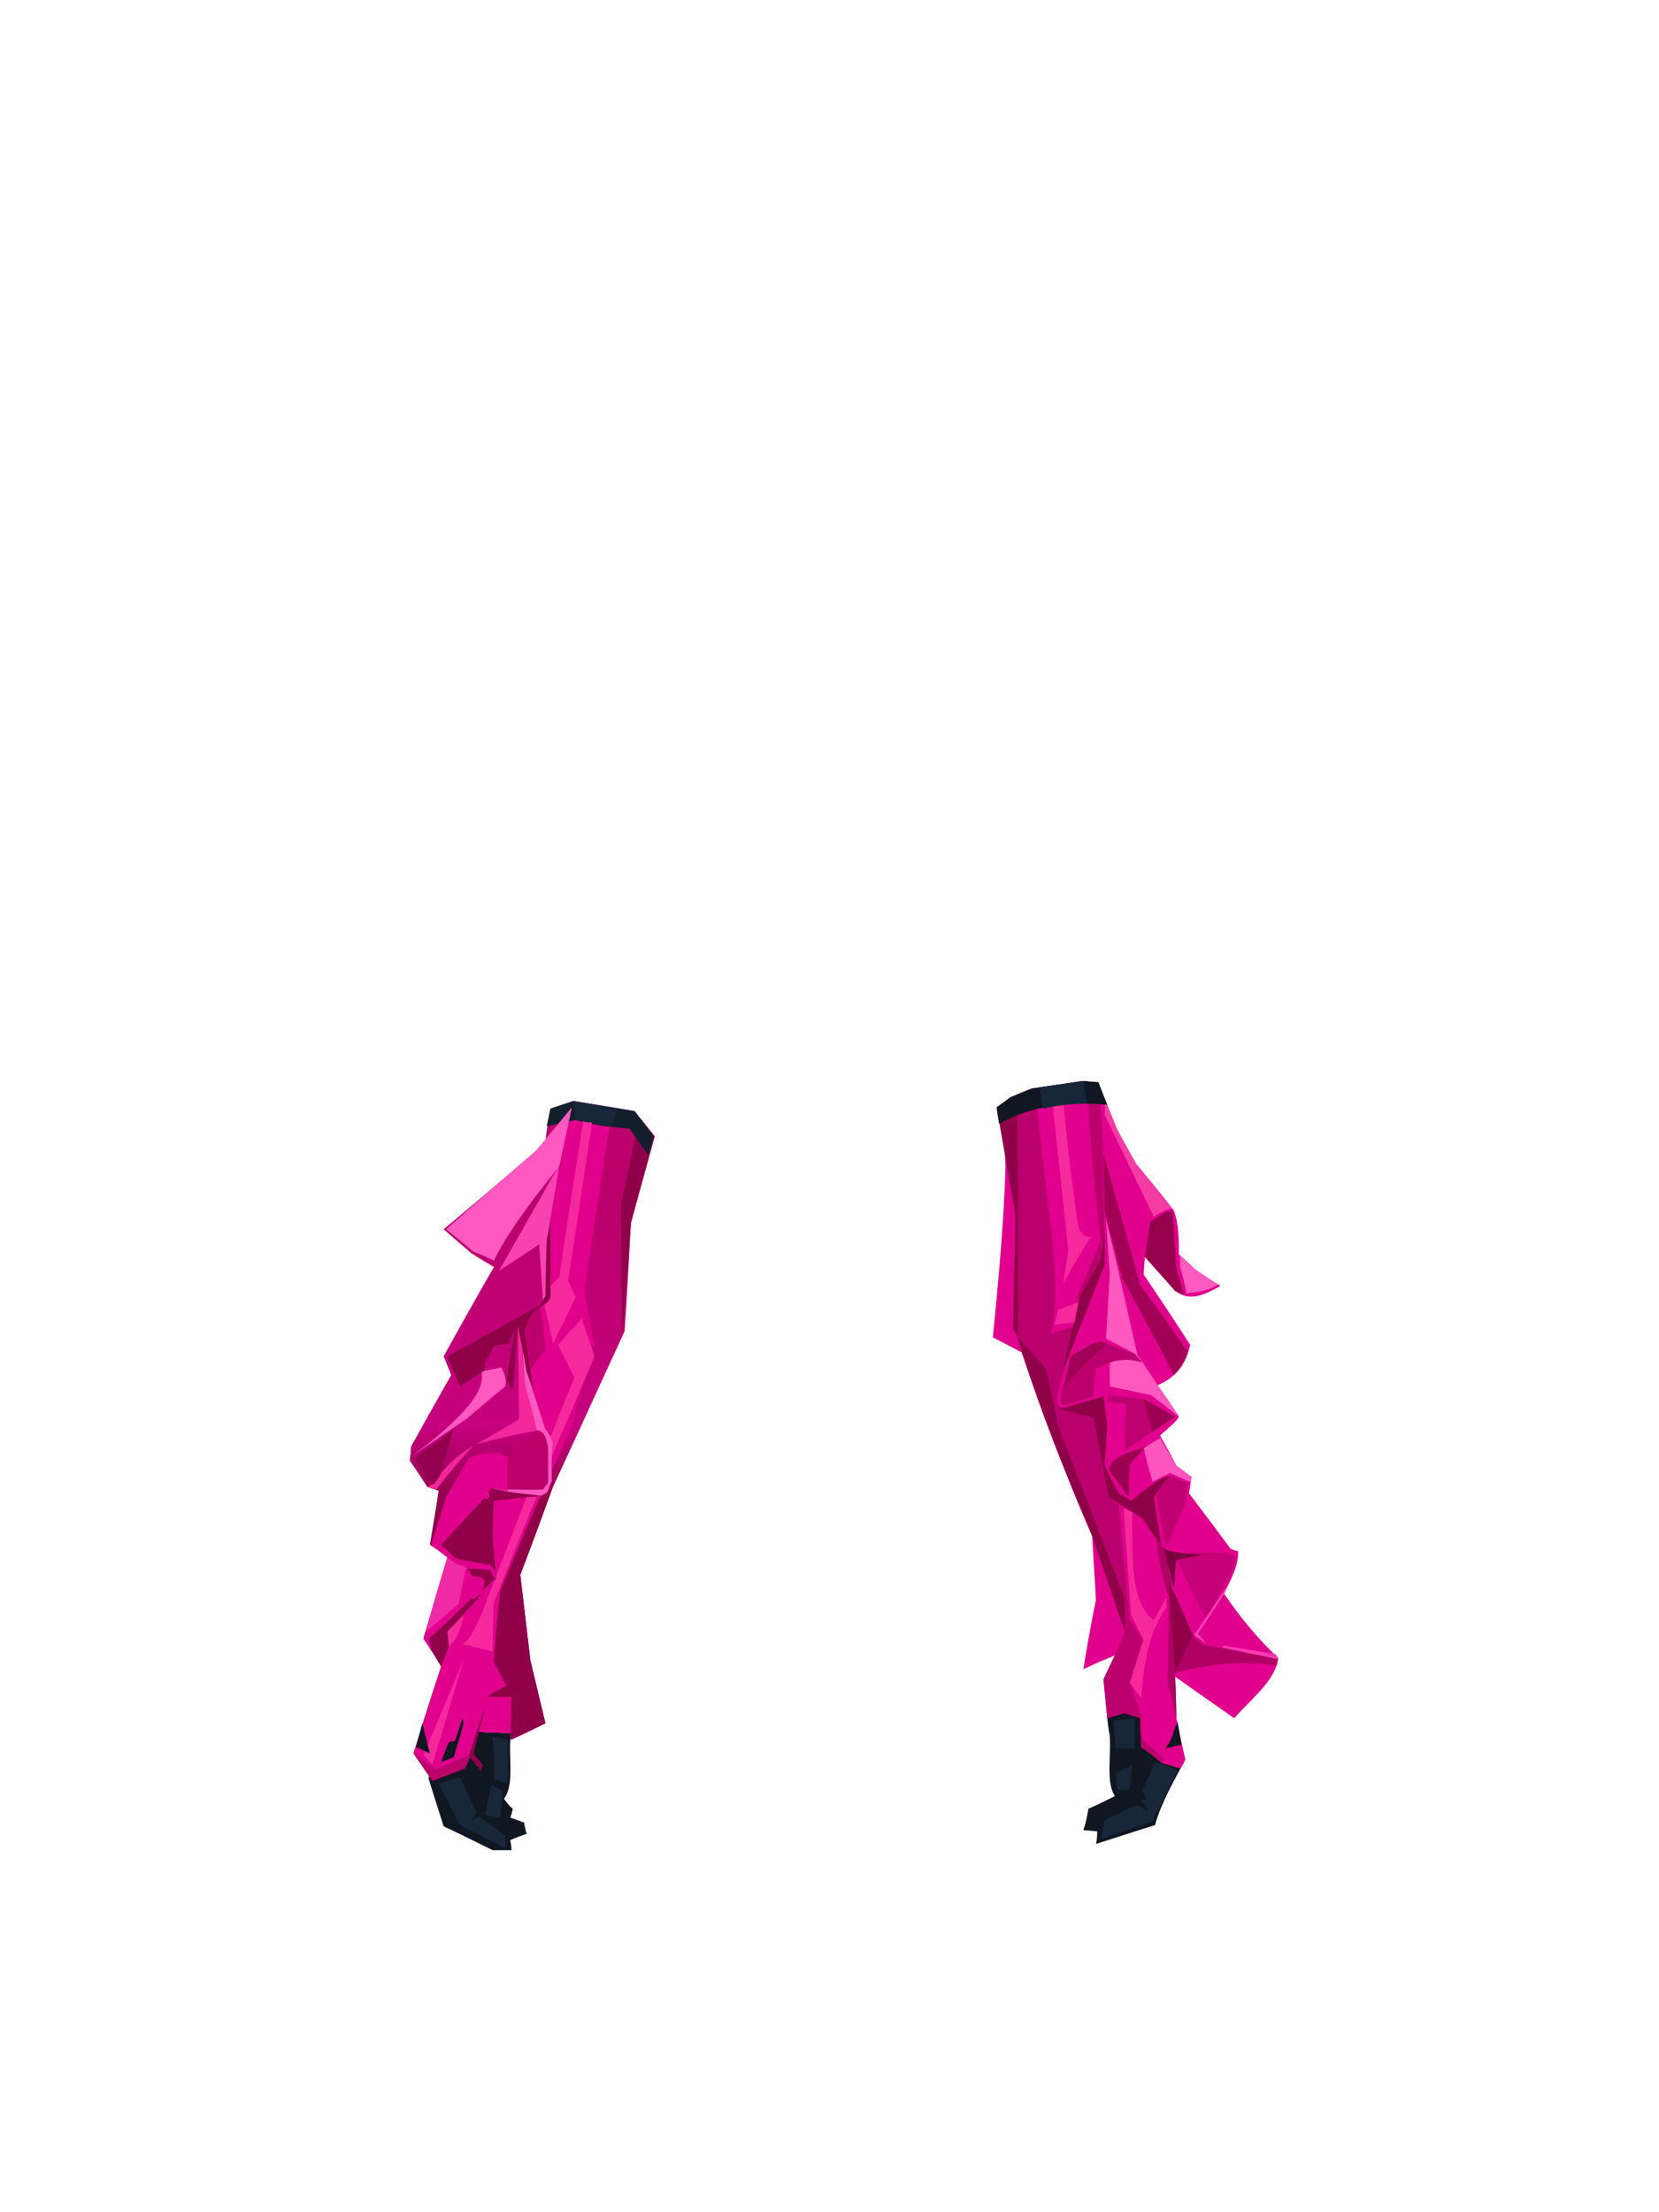 <?xml version="1.0" encoding="UTF-8"?><svg width="1320px" height="1760px" viewBox="0 0 1320 1760" version="1.1" xmlns="http://www.w3.org/2000/svg" xmlns:xlink="http://www.w3.org/1999/xlink"><defs><linearGradient x1="50%" y1="19%" x2="50%" y2="91%" id="id-53307"><stop stop-color="#BB006C" offset="0%"></stop><stop stop-color="#C6007E" offset="40%"></stop><stop stop-color="#900048" offset="56%"></stop><stop stop-color="#8F0049" offset="70%"></stop><stop stop-color="#8F0049" offset="100%"></stop></linearGradient></defs><g transform=" translate(326,860)" id="id-53308"><g transform=" translate(0,16)" id="id-53309"><path d=" M 108,495 C 90,504 81,508 81,508 C 80,505 80,503 80,503 C 64,502 55,502 55,502 C 52,513 51,519 51,519 C 56,525 58,528 58,528 C 57,532 57,533 57,533 C 52,525 49,520 49,520 C 45,527 44,531 44,531 C 27,537 18,541 18,541 C 8,526 3,519 3,519 C 17,473 25,450 25,450 C 16,435 11,427 11,427 C 24,384 30,363 30,363 C 21,356 16,353 16,353 C 21,324 23,310 23,310 C 17,308 14,307 14,307 C 5,293 0,286 0,286 C 1,279 1,275 1,275 C 22,237 33,218 33,218 C 29,208 27,203 27,203 C 53,156 67,132 67,132 C 55,125 49,121 49,121 C 35,109 27,102 27,102 C 76,61 100,40 100,40 L 108,32 C 110,14 112,6 112,6 C 124,2 130,0 130,0 C 163,5 179,8 179,8 C 189,21 194,28 194,28 C 182,74 176,97 176,97 C 173,154 171,183 171,183 C 133,266 114,307 114,307 C 97,354 88,377 88,377 L 96,445 C 104,479 108,495 108,495 Z" fill="url(#id-53307)" id="id-53310"></path><path d=" M 93,583 C 84,586 80,588 80,588 C 81,593 81,596 81,596 C 71,596 66,596 66,596 C 40,583 27,577 27,577 C 19,552 15,539 15,539 L 22,510 L 55,502 L 81,503 C 80,507 80,509 80,509 C 79,523 83,545 75,555 C 79,561 82,563 82,563 C 81,568 80,570 80,570 L 91,574 C 92,580 93,583 93,583 Z" fill="#101721" id="id-53311"></path><path d=" M 77,595 C 52,582 40,576 40,576 C 29,554 23,543 23,543 C 35,539 40,538 40,538 C 49,557 53,566 53,566 C 50,570 49,573 49,573 C 53,570 55,569 55,569 L 76,584 C 76,591 77,595 77,595 Z" fill="#172739" id="id-53312"></path><path d=" M 72,570 C 64,569 60,568 60,568 C 63,552 65,544 65,544 L 74,549 C 73,563 72,570 72,570 Z" fill="#172739" id="id-53313"></path><path d=" M 78,543 C 70,541 67,539 67,539 C 67,517 66,506 66,506 L 78,508 C 78,531 78,543 78,543 Z" fill="#172739" id="id-53314"></path><path d=" M 81,474 C 68,474 61,474 61,474 C 71,468 77,465 77,465 C 70,453 67,446 67,446 C 68,427 70,408 72,390 C 93,339 104,314 104,314 L 67,318 C 66,338 66,348 66,348 C 68,370 69,380 69,380 C 43,408 30,422 30,422 L 31,434 L 25,450 L 3,519 L 20,532 L 47,521 L 60,482 L 55,502 L 80,503 C 81,484 81,474 81,474 Z" fill="#E0008C" id="id-53315"></path><path d=" M 25,526 C 32,523 35,522 35,522 C 41,503 43,494 43,494 C 42,492 42,491 42,491 C 38,503 36,509 36,509 L 31,510 C 27,520 25,526 25,526 Z" fill="#101721" id="id-53316"></path><path d=" M 3,519 L 20,532 L 49,520 L 44,531 L 18,541 C 8,526 3,519 3,519 Z" fill="#BB006C" id="id-53317"></path><path d=" M 47,521 L 60,482 C 57,495 55,502 55,502 L 51,519 L 58,528 L 57,533 C 50,525 47,521 47,521 Z" fill="#8F0049" id="id-53318"></path><path d=" M 18,528 C 35,472 43,444 43,444 L 11,520 C 16,526 18,528 18,528 Z" fill="#F5299C" id="id-53319"></path><path d=" M 80,508 C 81,483 81,470 81,470 C 75,454 71,445 71,445 L 73,412 L 88,377 L 96,445 L 108,495 C 90,504 80,508 80,508 Z" fill="#8F0049" id="id-53320"></path><path d=" M 42,432 C 58,436 66,438 66,438 C 66,412 67,399 67,399 C 89,343 101,315 101,315 C 96,315 93,315 93,315 L 64,390 C 55,416 47,430 42,432 Z" fill="#F5299C" id="id-53321"></path><path d=" M 31,434 C 39,427 41,418 43,409 L 30,422 C 31,430 31,434 31,434 Z" fill="#F5299C" id="id-53322"></path><path d=" M 16,519 C 8,515 5,514 5,514 L 10,495 C 14,511 16,519 16,519 Z" fill="#101721" id="id-53323"></path><path d=" M 19,350 C 21,352 22,353 22,353 C 47,328 60,315 60,315 C 60,316 60,317 60,317 C 62,316 63,315 63,315 C 63,312 62,311 62,311 C 64,309 65,308 65,308 C 76,310 83,312 88,312 C 94,313 98,313 104,314 C 107,313 109,312 110,310 C 111,309 111,305 113,303 C 113,282 114,272 114,272 C 113,268 111,264 108,261 C 98,230 93,215 93,215 C 90,198 89,190 89,190 C 91,212 91,223 91,223 C 98,249 101,262 101,262 C 107,262 110,270 110,286 C 110,298 110,304 110,304 C 107,307 106,309 106,309 C 91,309 77,310 64,305 C 34,335 19,350 19,350 Z" fill="#FF58C0" id="id-53324"></path><path d=" M 64,276 C 64,276 64,276 64,276 L 64,276 C 64,276 69,279 78,283 L 78,283 L 78,283 C 78,283 78,283 78,283 L 78,284 C 78,284 78,284 78,284 L 78,284 C 78,284 78,284 78,284 L 78,285 C 78,285 78,285 78,285 L 78,285 C 78,286 78,286 78,286 L 78,286 C 78,290 78,297 78,308 L 78,308 L 78,308 C 78,308 78,309 78,310 L 78,310 L 65,308 C 65,308 64,309 62,311 L 62,311 L 63,315 L 60,317 L 60,315 L 25,353 L 37,364 C 37,364 46,366 64,369 C 64,369 64,369 64,369 L 65,370 C 65,370 67,372 69,375 C 69,375 69,376 69,380 C 69,380 64,386 53,397 L 53,397 L 57,392 C 57,392 55,393 51,396 C 51,396 51,396 49,396 C 49,396 38,407 15,428 C 15,428 16,430 17,434 L 17,435 C 17,436 17,437 18,439 C 18,439 16,435 11,428 C 11,428 17,406 30,363 L 30,363 L 17,353 L 29,315 L 47,284 C 47,284 53,282 64,276 Z M 46,372 L 46,372 L 46,372 C 49,376 50,378 50,378 C 55,378 58,379 59,381 C 61,384 57,390 57,390 C 64,384 68,380 68,380 C 65,376 64,373 64,373 L 64,373 L 64,373 C 52,372 46,372 46,372 Z" fill="#E0008D" id="id-53325"></path><path d=" M 13,422 C 30,408 39,400 39,400 C 43,380 45,371 45,371 C 39,369 34,367 30,363 C 18,402 13,422 13,422 Z" fill="#F12AA7" id="id-53326"></path><path d=" M 183,13 C 173,59 168,83 168,83 L 169,189 L 176,97 L 195,28 C 187,18 183,13 183,13 Z" fill="#8F004A" id="id-53327"></path><path d=" M 21,309 C 17,308 14,307 14,307 C 18,305 20,304 20,304 C 26,292 38,282 51,274 C 42,283 32,295 21,309 Z" fill="#F4269B" id="id-53328"></path><path d=" M 53,273 C 76,260 87,253 87,253 L 86,177 L 89,190 L 91,223 L 101,262 C 91,264 75,267 53,273 Z" fill="#F4269B" id="id-53329"></path><path d=" M 1,283 C 30,263 45,253 45,253 C 66,235 76,227 76,227 C 77,223 76,218 73,212 L 57,215 C 61,230 43,252 1,283 Z" fill="#FF59C0" id="id-53330"></path><path d=" M 40,227 C 51,219 57,216 57,216 C 59,215 60,214 60,214 C 60,210 60,208 60,208 C 65,199 67,195 67,195 C 75,193 79,193 79,193 C 82,185 84,181 84,181 C 79,209 77,222 77,222 C 80,227 82,230 82,230 L 86,179 C 91,203 93,215 93,215 C 96,224 98,228 98,228 C 94,197 91,182 91,182 C 96,173 98,168 98,168 C 102,164 108,163 112,156 C 112,114 112,93 112,93 C 110,105 109,111 109,111 C 108,141 108,155 108,155 C 105,160 104,162 104,162 C 56,189 32,202 32,202 C 30,204 30,206 32,208 L 40,227 Z" fill="#8F0049" id="id-53331"></path><path d=" M 104,164 C 107,186 108,197 108,197 L 96,214 L 91,182 L 98,168 C 102,165 104,164 104,164 Z" fill="#BB006C" id="id-53332"></path><path d=" M 113,294 C 113,286 113,283 113,283 C 129,247 137,229 137,229 L 127,264 L 113,294 Z" fill="#E0008C" id="id-53333"></path><path d=" M 71,135 C 99,86 113,61 113,61 L 119,52 L 112,94 L 109,111 C 108,141 108,155 108,155 C 106,158 106,159 106,159 L 103,114 C 82,128 71,135 71,135 Z" fill="#F941B2" id="id-53334"></path><path d=" M 126,16 C 130,15 132,15 132,15 C 150,19 159,20 159,20 C 145,108 139,152 139,152 L 147,194 L 112,267 C 110,263 108,261 108,261 L 99,232 L 96,214 L 108,197 C 106,175 104,164 104,164 C 110,161 114,156 112,147 L 112,93 C 121,43 126,18 126,16 Z" fill="#E0008C" id="id-53335"></path><path d=" M 109,20 C 124,17 132,15 132,15 C 142,18 150,19 155,20 C 162,21 168,21 175,22 L 190,43 L 194,28 L 179,8 L 130,0 L 112,6 C 110,15 109,20 109,20 Z" fill="#141F2D" id="id-53336"></path><path d=" M 67,127 C 57,122 51,120 51,120 L 29,102 C 76,60 100,40 100,40 L 129,5 L 119,52 C 92,85 75,110 67,127 Z" fill="#FF58C0" id="id-53337"></path><path d=" M 131,0 C 132,10 132,15 132,15 C 151,19 161,20 161,20 L 165,6 L 131,0 Z" fill="#172739" id="id-53338"></path><path d=" M 112,267 C 113,270 114,272 114,272 C 113,279 113,283 113,283 C 136,230 147,203 147,203 C 140,183 137,173 137,173 C 124,187 118,194 118,194 L 131,220 L 112,267 Z" fill="#F5299C" id="id-53339"></path><path d=" M 18,305 C 15,303 14,302 14,302 C 7,290 4,284 4,284 C 25,269 35,261 35,261 L 24,298 L 20,304 C 18,305 18,305 18,305 Z" fill="#95004E" id="id-53340"></path><path d=" M 78,283 L 101,262 C 106,262 109,267 110,276 L 110,304 L 104,309 L 78,309 L 78,283 Z" fill="#BB006C" id="id-53341"></path><path d=" M 114,193 C 126,169 132,156 132,156 C 128,147 126,143 126,143 C 139,59 145,17 145,17 C 140,17 138,16 138,16 C 125,98 119,140 119,140 L 112,147 C 112,153 112,156 112,156 C 112,158 110,160 107,162 C 112,183 114,193 114,193 Z" fill="#F5299C" id="id-53342"></path><path d=" M 64,276 C 58,279 54,281 54,281 L 72,280 C 67,277 64,276 64,276 Z" fill="#BC006D" id="id-53343"></path></g><g transform=" translate(464,0)" id="id-53344"><path d=" M 82,607 C 113,597 129,592 129,592 C 134,574 144,557 153,540 C 148,519 146,508 146,508 C 117,504 103,502 103,502 C 95,505 91,507 91,507 C 92,516 93,521 93,521 C 94,541 90,557 97,569 C 83,576 76,579 76,579 C 74,591 72,596 72,596 L 83,597 C 83,604 82,607 82,607 Z" fill="#101721" id="id-53345"></path><path d=" M 86,603 C 88,593 89,588 89,588 C 106,580 114,576 114,576 C 121,580 124,581 124,581 C 120,575 118,572 118,572 C 121,572 123,572 123,572 C 120,567 119,565 119,565 C 125,550 129,542 129,542 C 141,546 147,548 147,548 L 127,589 C 100,598 86,603 86,603 Z" fill="#172739" id="id-53346"></path><path d=" M 99,564 C 106,564 109,563 109,563 C 110,550 111,544 111,544 L 98,551 C 98,560 99,564 99,564 Z" fill="#172739" id="id-53347"></path><path d=" M 98,531 C 108,531 113,531 113,531 C 113,515 113,507 113,507 L 96,509 C 97,524 98,531 98,531 Z" fill="#172739" id="id-53348"></path><path d=" M 149,547 C 140,544 135,543 135,543 C 124,534 118,530 118,530 C 117,514 117,506 117,506 C 108,504 104,503 104,503 C 95,506 91,507 91,507 C 89,486 88,476 88,476 C 94,463 97,457 97,457 C 80,464 72,468 72,468 C 78,431 82,413 82,413 C 80,379 79,362 79,362 C 57,312 39,263 23,216 C 8,208 0,204 0,204 C 4,163 9,111 10,68 C 9,37 8,21 8,21 C 12,16 14,13 14,13 C 25,8 31,6 31,6 C 58,2 71,0 71,0 C 79,1 83,1 83,1 C 94,26 99,39 99,39 C 109,57 114,66 114,66 C 134,90 144,103 144,103 C 148,114 148,126 148,138 C 157,146 161,150 161,150 C 174,159 181,163 181,163 C 171,169 162,173 153,171 C 147,169 145,167 145,167 C 129,149 121,140 121,140 C 120,149 120,154 120,154 C 145,191 157,210 157,210 C 154,223 148,235 131,242 C 143,259 148,267 148,267 C 147,270 141,275 133,282 C 142,298 146,306 146,306 C 154,312 158,315 158,315 C 157,323 156,328 156,328 C 178,357 189,372 189,372 C 193,374 195,374 195,374 C 196,385 189,397 184,408 C 197,427 211,444 227,459 C 225,477 206,491 192,507 L 145,474 L 146,507 L 153,540 C 151,545 149,547 149,547 Z" fill="#E0008D" id="id-53349"></path><path d=" M 147,510 C 143,517 144,523 137,531 L 150,528 C 148,516 147,510 147,510 Z" fill="#0F1821" id="id-53350"></path><path d=" M 98,485 C 103,478 105,475 105,475 L 93,475 C 97,481 98,485 98,485 Z" stroke="#979797" id="id-53351"></path><path d=" M 103,488 C 103,497 103,501 103,501 C 110,503 114,504 114,504 L 114,496 C 106,491 103,488 103,488 Z" stroke="#979797" id="id-53352"></path><path d=" M 135,542 C 136,540 136,539 136,539 C 125,529 119,524 119,524 C 118,511 118,505 118,505 C 112,487 109,479 109,479 C 116,456 119,444 119,444 C 112,434 109,428 109,428 C 103,368 100,337 100,337 C 95,333 92,331 92,331 C 84,289 80,268 80,268 C 85,257 88,251 88,251 C 67,257 57,260 57,260 C 46,261 53,245 56,232 C 63,207 67,195 67,195 C 53,199 46,201 46,201 C 58,156 35,60 35,6 L 31,6 L 14,13 L 8,21 C 12,61 14,81 14,81 C 16,98 18,107 18,107 L 19,204 L 23,216 C 39,265 58,314 80,363 L 105,438 L 97,457 L 88,476 L 91,507 L 104,503 L 117,507 L 118,530 C 129,538 135,542 135,542 Z" fill="#BA006C" id="id-53353"></path><path d=" M 146,507 C 142,489 139,480 139,480 C 140,434 140,411 140,411 C 135,394 133,386 133,386 C 131,371 130,364 130,364 C 134,369 136,372 136,372 C 141,394 143,405 143,405 C 154,429 159,441 159,441 L 168,449 C 208,455 227,459 227,459 C 226,463 226,465 226,465 C 198,461 170,464 145,471 C 146,495 146,507 146,507 Z" fill="#AF0065" id="id-53354"></path><path d=" M 145,471 L 159,441 C 149,417 143,405 143,405 L 140,398 L 145,471 Z" fill="#8F0049" id="id-53355"></path><path d=" M 170,448 C 164,443 160,441 160,441 L 187,401 C 185,406 184,408 184,408 L 163,440 C 168,445 170,448 170,448 Z" fill="#FD43B8" id="id-53356"></path><path d=" M 183,449 L 225,456 C 226,458 227,459 227,459 C 227,460 227,460 227,460 L 183,451 C 183,450 183,449 183,449 Z" fill="#FA38B0" id="id-53357"></path><path d=" M 169,427 C 152,393 144,376 144,376 C 169,375 182,375 182,375 C 189,377 193,378 193,378 L 192,385 C 182,406 175,420 169,427 Z" fill="#C60076" id="id-53358"></path><path d=" M 144,404 C 145,388 146,381 146,381 L 167,377 C 155,376 144,376 136,372 C 141,393 144,404 144,404 Z" fill="#7C0040" id="id-53359"></path><path d=" M 118,491 C 112,483 109,479 109,479 C 116,456 120,445 120,445 C 113,431 110,425 110,425 C 106,368 104,340 104,340 C 108,342 111,343 111,343 C 111,377 109,415 128,429 C 135,417 138,411 138,411 L 138,419 C 124,439 120,463 118,491 Z" fill="#F5299A" id="id-53360"></path><path d=" M 138,371 C 132,344 130,330 130,330 C 137,319 141,314 141,314 C 151,318 155,320 155,320 L 153,337 C 143,359 138,371 138,371 Z" fill="#C00071" id="id-53361"></path><path d=" M 134,369 C 130,344 128,331 128,331 C 136,320 141,314 141,314 C 132,316 121,325 110,334 C 104,330 100,328 100,328 C 97,320 92,315 89,305 L 91,274 L 88,251 C 67,257 57,260 57,260 L 52,261 L 80,268 C 88,310 92,331 92,331 L 119,348 C 127,361 132,367 134,369 Z" fill="#8F0049" id="id-53362"></path><path d=" M 105,438 C 105,421 105,412 105,412 C 70,321 52,275 52,275 C 46,244 42,229 42,229 C 27,212 20,204 20,204 C 20,118 20,75 20,75 L 19,11 L 14,13 L 3,21 L 18,107 L 16,197 L 20,204 C 36,258 57,310 79,362 C 96,412 105,438 105,438 Z" fill="#8F0049" id="id-53363"></path><path d=" M 108,331 C 97,316 92,309 92,309 C 96,296 115,295 122,290 L 109,305 C 108,322 108,331 108,331 Z" fill="#9B0051" id="id-53364"></path><path d=" M 127,319 C 122,301 120,292 120,292 L 133,284 L 146,306 C 154,312 158,315 158,315 C 158,318 157,319 157,319 L 141,312 C 132,316 127,319 127,319 Z" fill="#FF55BF" id="id-53365"></path><path d=" M 105,294 C 131,276 145,267 145,267 C 128,258 120,253 120,253 C 101,251 92,250 92,250 C 92,254 91,255 91,255 L 106,257 C 105,282 105,294 105,294 Z" fill="#BE0070" id="id-53366"></path><polygon points="127 279 120 253 145 267" fill="#9C0052" id="id-53367"></polygon><path d=" M 93,243 L 126,250 L 148,267 C 137,250 131,242 131,242 C 121,226 115,218 115,218 C 99,146 90,110 90,110 C 92,139 93,153 93,153 C 91,188 90,205 90,205 C 105,213 113,217 113,217 L 93,223 C 93,236 93,243 93,243 Z" fill="#FF59C0" id="id-53368"></path><path d=" M 80,251 C 64,256 55,258 55,258 C 54,254 54,252 54,252 L 62,219 C 91,201 82,208 113,217 C 117,222 119,224 119,224 C 109,221 98,220 82,229 C 80,244 80,251 80,251 Z" fill="#BB006D" id="id-53369"></path><path d=" M 55,247 C 66,231 79,220 91,209 C 82,204 72,214 62,219 C 58,238 55,247 55,247 Z" fill="#A10057" id="id-53370"></path><path d=" M 144,234 C 149,228 153,223 155,215 C 130,180 117,162 117,162 C 98,92 88,58 88,58 C 89,88 89,104 89,104 L 103,157 C 131,208 144,234 144,234 Z" fill="#A10056" id="id-53371"></path><path d=" M 56,161 C 70,136 78,124 78,124 C 72,125 68,120 67,110 C 65,95 59,53 55,3 C 49,3 46,4 46,4 L 60,135 C 57,153 56,161 56,161 Z" fill="#F52A9C" id="id-53372"></path><path d=" M 74,1 C 78,43 80,85 86,127 C 72,160 65,177 65,177 C 81,156 89,146 89,146 C 88,97 89,48 84,1 C 77,1 74,1 74,1 Z" fill="#BB006C" id="id-53373"></path><path d=" M 55,233 C 64,192 69,172 69,172 C 80,152 86,142 86,142 L 89,120 L 89,146 C 66,204 55,233 55,233 Z" fill="#8F0049" id="id-53374"></path><path d=" M 49,194 C 51,186 52,182 52,182 C 63,178 68,176 68,176 L 65,192 C 54,193 49,194 49,194 Z" fill="#F5299C" id="id-53375"></path><path d=" M 152,170 C 148,156 146,149 146,149 C 144,119 143,104 143,104 C 140,104 138,104 138,104 L 125,112 L 121,140 L 145,167 C 149,169 152,170 152,170 Z" fill="#97004D" id="id-53376"></path><path d=" M 154,169 C 163,168 172,167 179,162 L 161,150 C 153,143 149,139 149,139 L 149,148 C 153,162 154,169 154,169 Z" fill="#FF5AC0" id="id-53377"></path><path d=" M 143,102 C 139,101 133,105 128,108 C 102,54 89,27 89,27 L 89,14 L 99,39 L 114,66 C 133,90 143,102 143,102 Z" fill="#F53CA4" id="id-53378"></path><path d=" M 5,34 C 29,20 61,16 91,19 L 84,1 L 72,0 L 31,6 L 14,13 L 3,21 C 4,30 5,34 5,34 Z" fill="#101721" id="id-53379"></path><path d=" M 40,22 L 37,5 C 60,2 72,0 72,0 L 75,18 C 65,18 53,19 40,22 Z" fill="#172739" id="id-53380"></path></g></g></svg>